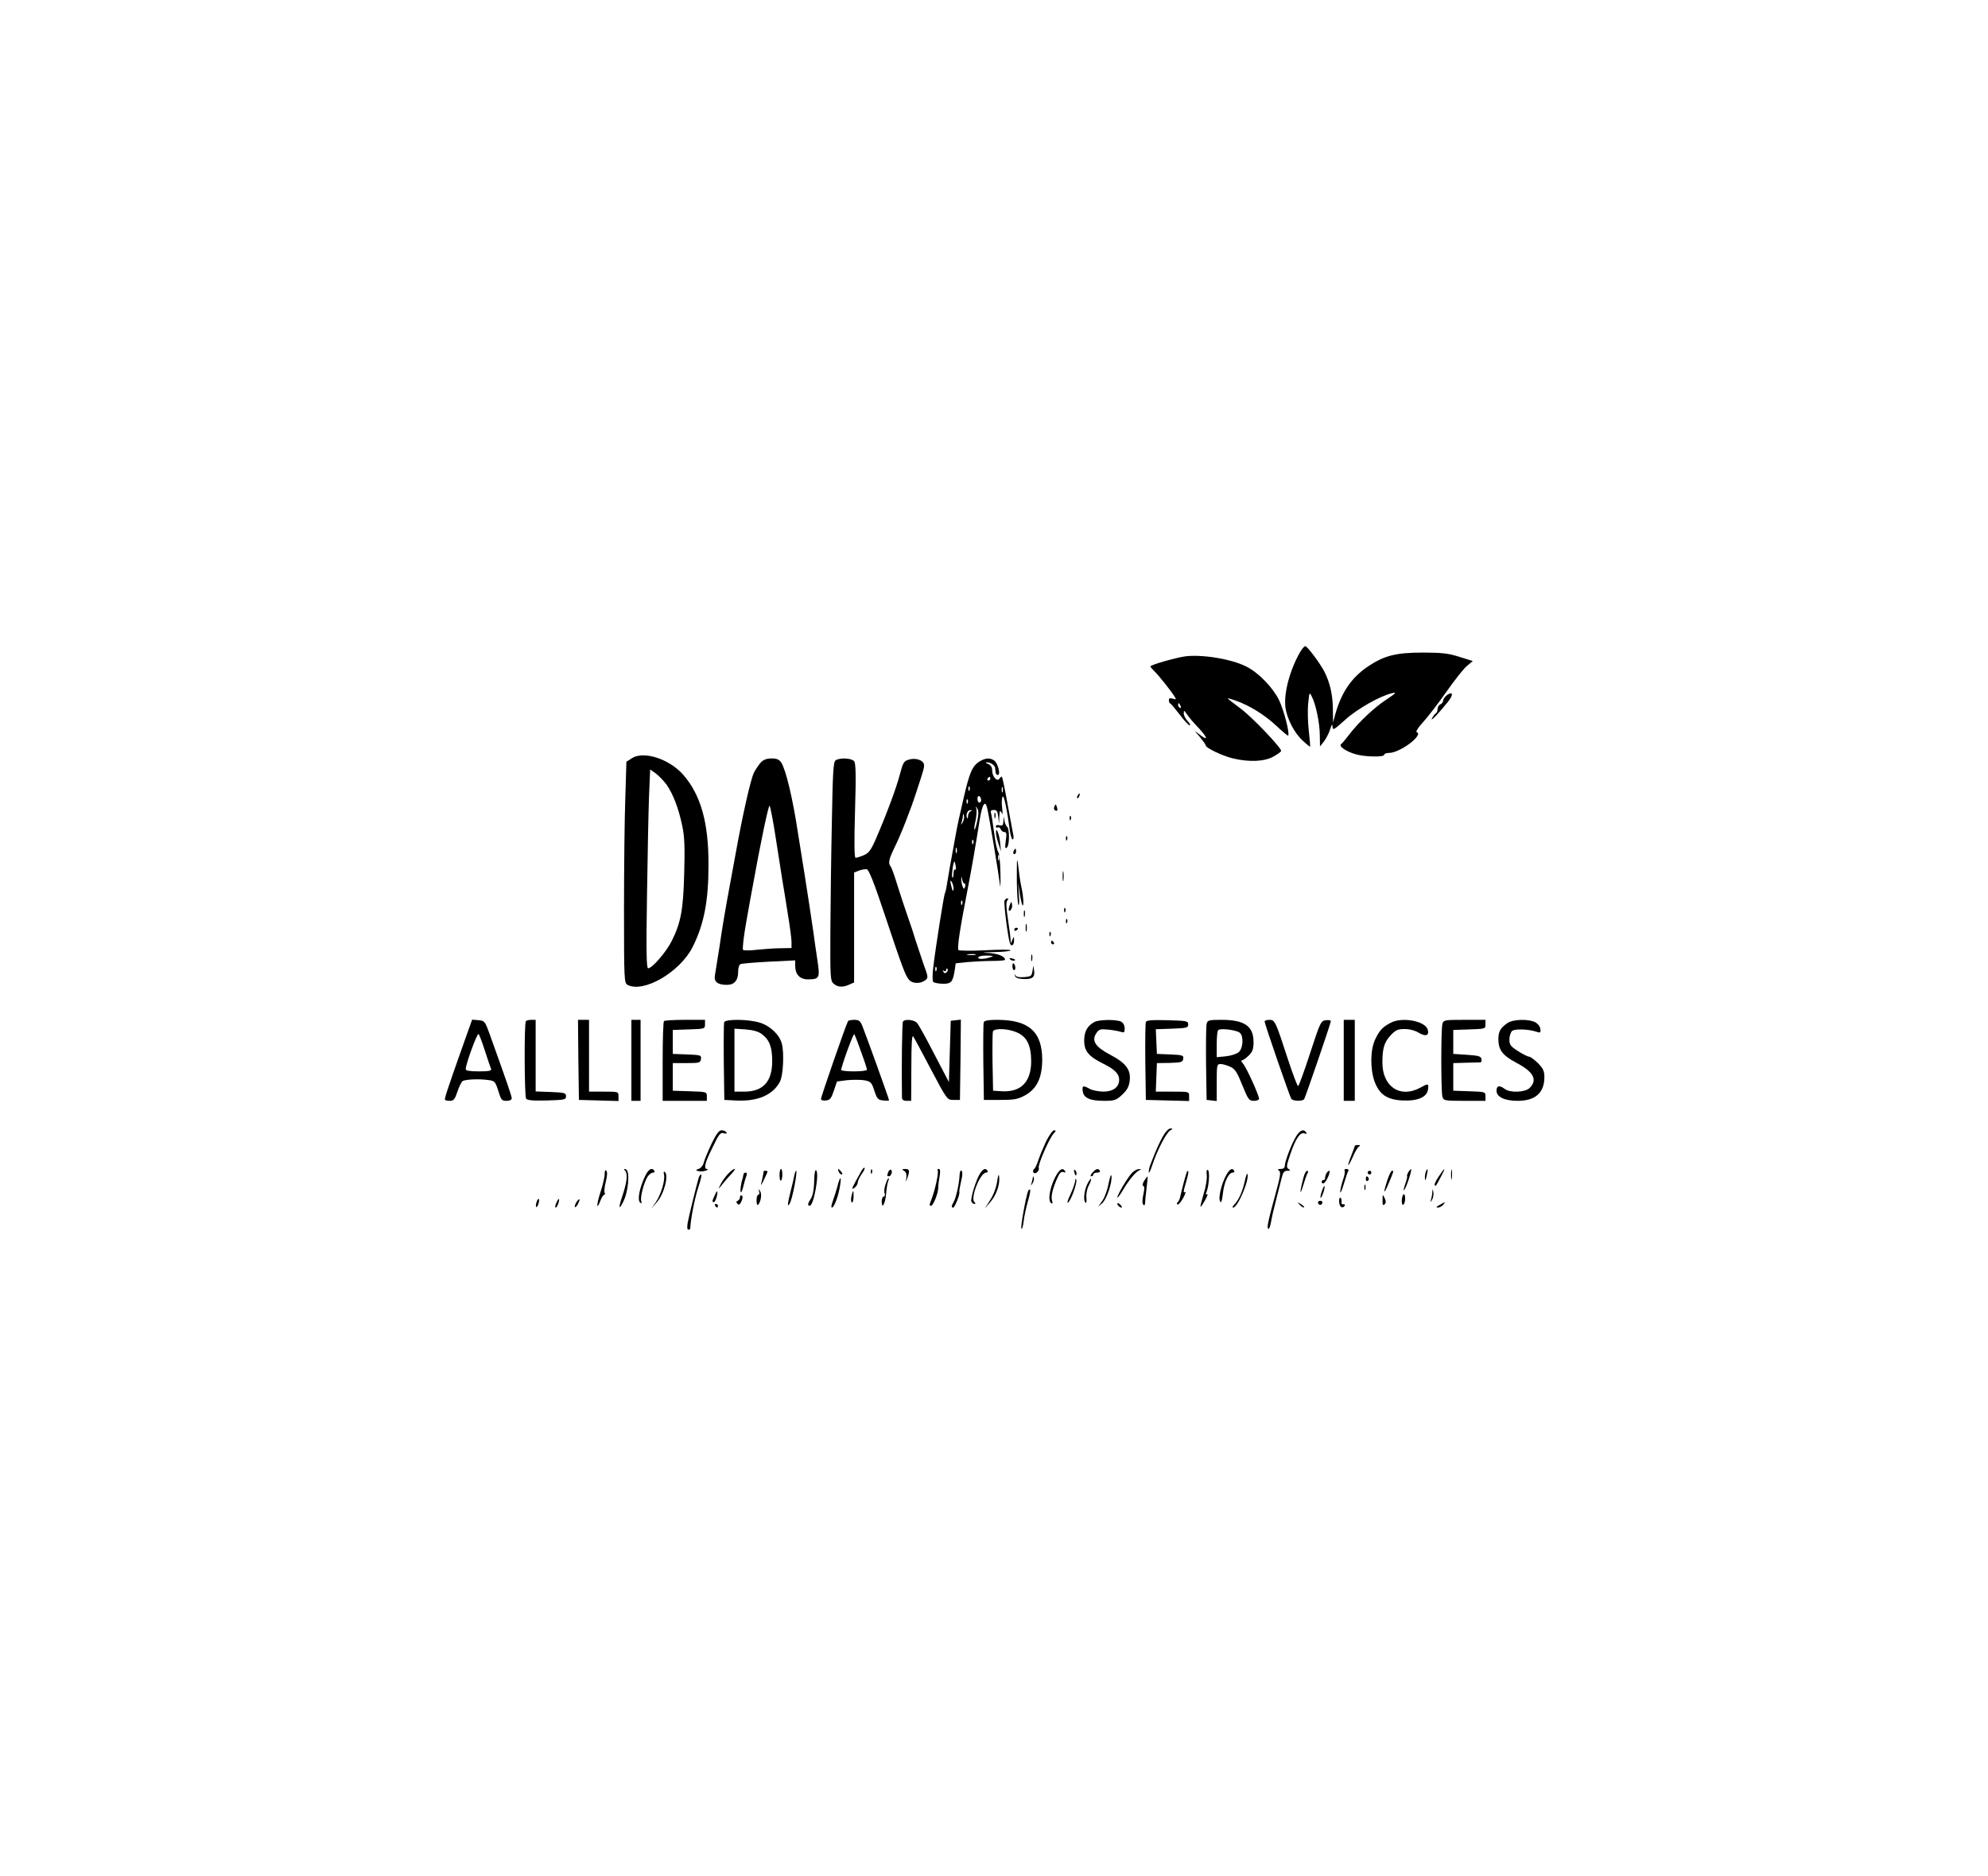 <?xml version="1.0" standalone="no"?>
<!DOCTYPE svg PUBLIC "-//W3C//DTD SVG 20010904//EN"
 "http://www.w3.org/TR/2001/REC-SVG-20010904/DTD/svg10.dtd">
<svg version="1.0" xmlns="http://www.w3.org/2000/svg"
 width="1080pt" height="1019pt" viewBox="0 0 1080 1019"
 preserveAspectRatio="xMidYMid meet">

<g transform="translate(0,1019) scale(0.1,-0.1)"
fill="#000000" stroke="none">
<path d="M7063 6648 c-55 -96 -89 -221 -80 -299 8 -62 48 -141 95 -183 20 -19
38 -33 39 -32 2 1 -2 40 -7 87 -5 46 -7 113 -3 148 6 61 7 63 19 38 22 -40 44
-146 44 -212 l1 -60 22 28 c12 16 27 45 33 65 9 28 12 32 13 14 1 -21 8 -17
69 38 66 60 192 131 257 145 24 5 18 -1 -30 -33 -67 -43 -153 -124 -205 -192
-19 -25 -39 -49 -45 -53 -13 -11 27 -39 79 -54 49 -15 156 -17 156 -3 0 6 12
10 26 10 60 0 191 99 150 113 -6 2 9 26 34 53 25 27 82 101 127 165 45 64 95
128 113 142 l31 26 -73 23 c-60 19 -96 23 -198 23 -146 0 -209 -16 -298 -75
-90 -61 -144 -140 -178 -260 l-12 -45 -1 75 c-1 77 -16 142 -46 201 -23 45
-93 139 -104 139 -5 0 -18 -15 -28 -32z"/>
<path d="M6435 6624 c-56 -9 -185 -46 -185 -54 0 -4 10 -15 21 -26 20 -18 97
-114 113 -143 7 -10 3 -12 -13 -6 -15 4 -21 2 -21 -8 0 -9 3 -17 8 -19 4 -1
27 -29 51 -60 24 -32 48 -58 54 -58 6 0 1 10 -11 23 -12 13 -22 32 -21 43 0
17 2 16 17 -6 9 -14 39 -49 66 -77 50 -55 50 -70 0 -31 -29 22 -28 22 4 -15
17 -21 32 -41 32 -46 0 -14 93 -58 149 -71 89 -21 170 -17 219 10 23 13 42 27
42 31 0 18 -157 183 -219 229 -39 29 -71 54 -71 56 0 2 18 -3 41 -11 77 -27
159 -78 221 -136 34 -32 64 -57 66 -55 10 10 -23 139 -50 194 -33 67 -112 149
-177 181 -82 42 -246 68 -336 55z m-21 -270 c3 -8 2 -12 -4 -9 -6 3 -10 10
-10 16 0 14 7 11 14 -7z"/>
<path d="M7862 6415 c-12 -9 -22 -23 -22 -31 0 -8 -7 -17 -15 -20 -8 -4 -15
-14 -15 -24 0 -11 -4 -22 -10 -25 -5 -3 -15 -16 -21 -28 -10 -22 43 35 89 93
29 37 25 56 -6 35z"/>
<path d="M3434 6072 l-31 -20 -6 -197 c-4 -109 -7 -380 -7 -601 0 -388 1 -404
19 -414 87 -46 285 69 354 206 62 124 86 250 86 444 1 231 -42 383 -138 492
-75 85 -213 130 -277 90z m187 -144 c35 -50 66 -129 86 -227 12 -57 14 -116
10 -255 -5 -198 -18 -268 -68 -368 -30 -60 -106 -148 -128 -148 -9 0 -11 90
-6 398 3 218 8 461 11 539 l6 143 30 -21 c16 -12 43 -40 59 -61z"/>
<path d="M4133 6048 c-11 -13 -28 -37 -37 -55 -18 -35 -63 -236 -101 -448 -14
-77 -35 -189 -46 -250 -11 -60 -29 -168 -39 -240 -11 -71 -23 -144 -26 -162
-7 -36 14 -53 65 -53 40 0 61 24 61 70 0 23 5 40 14 43 7 3 77 9 155 13 l141
7 0 -29 c0 -47 25 -74 68 -74 64 0 67 7 53 102 -7 45 -17 115 -22 153 -17 114
-27 183 -48 315 -11 69 -27 170 -36 225 -28 185 -65 342 -91 383 -11 16 -24
22 -52 22 -27 0 -45 -7 -59 -22z m81 -408 c14 -91 30 -194 36 -230 6 -36 20
-119 30 -185 11 -66 20 -135 20 -152 l0 -33 -57 -1 c-32 0 -89 -4 -128 -8 -38
-5 -74 -5 -78 -1 -5 4 3 72 17 151 14 79 30 169 36 199 41 228 85 439 91 433
4 -5 19 -82 33 -173z"/>
<path d="M4540 6060 c-13 -8 -16 -62 -21 -342 -4 -183 -7 -450 -8 -594 -1
-241 0 -262 17 -277 22 -20 51 -22 87 -5 l25 11 0 299 0 298 27 11 c14 5 33 8
42 7 11 -2 41 -77 96 -243 98 -294 114 -335 133 -357 18 -22 61 -23 87 -4 19
14 19 16 -9 92 -15 44 -34 102 -43 129 -8 28 -27 86 -43 130 -15 44 -41 121
-56 170 -15 50 -31 94 -36 99 -14 17 -9 39 21 101 34 68 89 208 120 305 39
119 41 126 41 143 0 26 -43 42 -81 31 -29 -8 -33 -15 -51 -83 -19 -73 -71
-212 -130 -349 -27 -61 -38 -76 -66 -88 -19 -8 -39 -14 -44 -14 -7 0 -8 87 -3
255 6 197 4 259 -5 270 -14 17 -77 20 -100 5z"/>
<path d="M5313 6048 c-32 -24 -47 -59 -78 -193 -9 -38 -20 -88 -25 -110 -5
-22 -14 -65 -19 -95 -24 -129 -41 -228 -47 -265 -3 -22 -8 -43 -11 -48 -5 -8
-51 -298 -63 -402 -5 -38 -5 -74 0 -79 5 -5 27 -9 50 -10 47 -1 56 9 66 70 l6
41 66 7 c37 3 97 6 135 6 37 0 67 3 67 6 0 18 -35 33 -86 37 -47 2 -42 4 29 5
48 1 87 5 87 10 0 4 -62 4 -137 0 -76 -4 -142 -3 -146 1 -8 8 6 106 48 321 24
123 45 246 67 385 14 85 29 111 40 69 9 -31 64 -365 71 -424 2 -19 3 11 2 67
-1 56 -6 107 -12 115 -6 7 -16 54 -22 103 -7 50 -14 98 -17 108 -4 12 0 17 15
17 16 0 21 -8 24 -37 l4 -38 2 40 c2 33 4 37 12 20 6 -14 7 -6 3 27 -3 27 -2
54 3 60 7 12 24 -69 39 -184 4 -27 11 -48 15 -48 5 0 7 10 4 23 -2 12 -16 87
-31 167 -14 80 -28 147 -31 150 -2 2 -8 -2 -13 -9 -12 -21 -40 10 -40 44 0 17
-7 29 -22 35 -13 5 -16 9 -8 9 20 1 45 -16 46 -31 1 -7 2 -19 3 -25 0 -7 6
-13 12 -13 16 0 1 62 -19 78 -24 18 -53 15 -89 -10z m67 -88 c0 -5 -5 -10 -11
-10 -5 0 -7 5 -4 10 3 6 8 10 11 10 2 0 4 -4 4 -10z m-113 -62 c-3 -8 -6 -5
-6 6 -1 11 2 17 5 13 3 -3 4 -12 1 -19z m180 -10 c-3 -7 -5 -2 -5 12 0 14 2
19 5 13 2 -7 2 -19 0 -25z m-117 -44 c0 -8 -4 -14 -10 -14 -5 0 -10 9 -10 21
0 11 5 17 10 14 6 -3 10 -13 10 -21z m-73 -16 c-3 -8 -6 -5 -6 6 -1 11 2 17 5
13 3 -3 4 -12 1 -19z m52 -98 c-6 -28 -13 -49 -15 -47 -3 2 0 25 6 50 5 25 7
54 4 64 -5 16 -4 16 5 1 8 -12 8 -31 0 -68z m-36 53 c-7 -2 -13 -14 -14 -26 0
-12 -3 -16 -6 -9 -7 18 4 42 19 41 10 0 10 -2 1 -6z m-43 -60 c-11 -17 -11
-17 -6 0 3 10 7 26 7 35 1 15 2 15 6 0 2 -10 -1 -25 -7 -35z m57 -115 c-3 -8
-6 -5 -6 6 -1 11 2 17 5 13 3 -3 4 -12 1 -19z m-90 -50 c-3 -7 -5 -2 -5 12 0
14 2 19 5 13 2 -7 2 -19 0 -25z m230 -40 c-3 -7 -5 -2 -5 12 0 14 2 19 5 13 2
-7 2 -19 0 -25z m-235 -33 c3 -13 1 -22 -3 -19 -5 3 -9 -7 -9 -22 0 -15 -3
-25 -6 -21 -6 5 4 87 11 87 1 0 5 -11 7 -25z m48 -95 c5 0 6 -8 3 -17 -6 -15
-7 -15 -14 3 -4 10 -7 28 -7 39 1 17 1 16 5 -2 2 -13 8 -23 13 -23z m-60 -24
c0 -26 -6 -18 -14 19 -5 22 -4 26 4 15 5 -8 10 -24 10 -34z m47 -88 c-3 -8 -6
-5 -6 6 -1 11 2 17 5 13 3 -3 4 -12 1 -19z m71 -275 c-10 -2 -28 -2 -40 0 -13
2 -5 4 17 4 22 1 32 -1 23 -4z m82 -13 c-36 -12 -72 -12 -65 0 3 6 25 10 48 9
36 -1 38 -2 17 -9z m-293 -72 c-3 -8 -6 -5 -6 6 -1 11 2 17 5 13 3 -3 4 -12 1
-19z m56 -9 c-8 -8 -13 -7 -18 2 -5 8 -4 10 3 5 7 -4 12 -2 12 5 0 7 3 9 7 6
4 -4 2 -12 -4 -18z"/>
<path d="M5855 5869 c-4 -6 -5 -12 -2 -15 2 -3 7 2 10 11 7 17 1 20 -8 4z"/>
<path d="M5727 5806 c-3 -8 0 -17 7 -19 10 -4 12 1 9 14 -6 23 -9 24 -16 5z"/>
<path d="M5402 5760 c0 -14 2 -19 5 -12 2 6 2 18 0 25 -3 6 -5 1 -5 -13z"/>
<path d="M5811 5744 c0 -11 3 -14 6 -6 3 7 2 16 -1 19 -3 4 -6 -2 -5 -13z"/>
<path d="M5451 5728 c-1 -21 -5 -25 -21 -21 -12 3 -20 0 -20 -6 0 -7 5 -9 10
-6 6 3 13 -1 16 -9 3 -9 13 -16 21 -16 11 0 13 -9 7 -47 -5 -39 -4 -46 7 -36
14 14 14 104 -1 113 -4 3 -10 16 -13 30 l-4 25 -2 -27z"/>
<path d="M5411 5665 c0 -11 6 -38 14 -60 l13 -40 -5 50 c-5 48 -24 90 -22 50z"/>
<path d="M5791 5634 c0 -11 3 -14 6 -6 3 7 2 16 -1 19 -3 4 -6 -2 -5 -13z"/>
<path d="M5506 5565 c-3 -8 -1 -15 4 -15 6 0 10 7 10 15 0 8 -2 15 -4 15 -2 0
-6 -7 -10 -15z"/>
<path d="M5524 5401 c1 -66 5 -123 9 -127 4 -4 5 22 2 57 l-4 64 9 -59 c5 -32
12 -61 15 -64 8 -8 5 49 -5 93 -5 22 -12 65 -15 95 -3 30 -7 56 -9 57 -2 2 -2
-51 -2 -116z"/>
<path d="M5773 5430 c0 -25 2 -35 4 -22 2 12 2 32 0 45 -2 12 -4 2 -4 -23z"/>
<path d="M5457 5297 c-5 -12 18 -196 29 -229 7 -24 24 -13 23 15 0 21 -1 21
-9 2 l-9 -20 -1 20 c0 11 -7 61 -14 110 -10 62 -11 94 -4 103 7 8 7 12 0 12
-5 0 -12 -6 -15 -13z"/>
<path d="M5487 5277 c-11 -29 -9 -43 4 -30 6 6 9 19 7 29 -3 18 -4 18 -11 1z"/>
<path d="M5781 5244 c0 -11 3 -14 6 -6 3 7 2 16 -1 19 -3 4 -6 -2 -5 -13z"/>
<path d="M5562 5225 c0 -16 2 -22 5 -12 2 9 2 23 0 30 -3 6 -5 -1 -5 -18z"/>
<path d="M5791 5184 c0 -11 3 -14 6 -6 3 7 2 16 -1 19 -3 4 -6 -2 -5 -13z"/>
<path d="M5572 5150 c0 -19 2 -27 5 -17 2 9 2 25 0 35 -3 9 -5 1 -5 -18z"/>
<path d="M5510 5139 c0 -5 5 -7 10 -4 6 3 10 8 10 11 0 2 -4 4 -10 4 -5 0 -10
-5 -10 -11z"/>
<path d="M5701 5114 c0 -11 3 -14 6 -6 3 7 2 16 -1 19 -3 4 -6 -2 -5 -13z"/>
<path d="M5710 5070 c0 -5 5 -10 11 -10 5 0 7 5 4 10 -3 6 -8 10 -11 10 -2 0
-4 -4 -4 -10z"/>
<path d="M5602 4985 c0 -16 2 -22 5 -12 2 9 2 23 0 30 -3 6 -5 -1 -5 -18z"/>
<path d="M5488 4978 c5 -5 16 -8 23 -6 8 3 3 7 -10 11 -17 4 -21 3 -13 -5z"/>
<path d="M5500 4942 c0 -12 4 -22 9 -22 10 0 9 26 -2 36 -4 4 -7 -2 -7 -14z"/>
<path d="M5609 4915 c-4 -27 -8 -30 -46 -33 -27 -2 -43 1 -46 10 -2 8 -4 8 -3
-2 1 -10 14 -16 41 -18 52 -3 68 8 63 44 l-4 29 -5 -30z"/>
<path d="M2521 4528 c-94 -265 -108 -308 -103 -313 3 -3 15 -5 28 -5 18 0 26
10 39 50 9 27 22 53 28 57 15 10 92 13 139 6 35 -4 39 -8 55 -59 15 -49 19
-54 45 -54 17 0 28 5 28 14 0 12 -25 84 -119 346 -26 72 -28 75 -61 78 l-35 3
-44 -123z m114 -48 c15 -47 30 -91 33 -97 3 -10 -14 -13 -67 -13 -50 0 -71 4
-71 12 0 28 63 199 70 191 4 -4 20 -46 35 -93z"/>
<path d="M2857 4643 c-10 -9 -8 -406 1 -421 6 -9 36 -12 113 -10 96 3 104 4
104 23 0 18 -8 20 -82 23 l-83 3 0 194 0 195 -23 0 c-13 0 -27 -3 -30 -7z"/>
<path d="M3142 4433 l3 -218 108 -3 107 -3 0 26 c0 25 -1 25 -80 25 l-80 0 0
195 0 195 -30 0 -30 0 2 -217z"/>
<path d="M3430 4430 l0 -220 25 0 25 0 0 220 0 220 -25 0 -25 0 0 -220z"/>
<path d="M3607 4643 c-4 -3 -7 -102 -7 -220 l0 -213 120 0 120 0 0 25 c0 24
-2 24 -92 27 l-93 3 0 75 0 75 75 0 c70 0 75 2 78 22 3 21 -1 22 -75 25 l-78
3 0 65 0 65 88 3 c85 3 87 3 87 27 l0 25 -108 0 c-60 0 -112 -3 -115 -7z"/>
<path d="M3934 4637 c-2 -7 -3 -105 -2 -217 l3 -205 60 -3 c119 -7 204 29 242
102 18 33 24 159 10 208 -13 48 -64 96 -120 113 -63 19 -186 20 -193 2z m204
-64 c42 -31 57 -70 57 -148 0 -111 -50 -165 -152 -165 l-53 0 0 171 0 171 60
-4 c39 -3 70 -11 88 -25z"/>
<path d="M4607 4643 c-10 -16 -147 -411 -147 -423 0 -6 11 -10 27 -8 22 2 29
11 43 53 l17 50 53 7 c30 3 72 3 94 0 37 -7 41 -11 56 -57 15 -45 20 -50 48
-53 18 -2 32 -1 32 1 0 7 -128 362 -145 403 -11 28 -19 34 -44 34 -16 0 -32
-3 -34 -7z m71 -167 c18 -48 32 -92 32 -97 0 -5 -31 -9 -70 -9 -38 0 -70 3
-70 8 0 19 66 200 71 194 3 -4 20 -47 37 -96z"/>
<path d="M4905 4640 c-4 -7 -8 -244 -5 -412 0 -12 8 -18 25 -18 l25 0 1 183
c0 123 3 177 10 167 6 -8 49 -89 97 -180 87 -165 88 -165 122 -165 l35 0 3
218 2 218 -27 -3 -28 -3 -5 -167 -5 -166 -79 151 c-43 84 -85 160 -94 170 -16
18 -67 23 -77 7z"/>
<path d="M5344 4637 c-2 -7 -3 -105 -2 -217 l3 -205 90 0 c77 0 96 4 134 25
64 36 92 94 93 192 0 153 -72 218 -245 218 -46 0 -69 -4 -73 -13z m182 -56
c54 -24 76 -72 76 -158 -1 -110 -55 -166 -157 -161 l-50 3 -3 155 c-1 85 0
160 2 167 8 19 84 16 132 -6z"/>
<path d="M5945 4638 c-38 -21 -55 -51 -55 -101 0 -57 24 -86 105 -126 61 -30
85 -55 85 -86 0 -41 -33 -65 -87 -65 -27 1 -59 7 -73 15 -36 20 -42 18 -38
-12 4 -37 39 -53 116 -53 56 0 66 3 98 33 26 24 37 43 41 74 8 61 -19 97 -103
142 -83 43 -105 77 -79 117 15 23 22 25 63 21 26 -2 57 -8 70 -12 19 -6 22 -4
22 18 0 16 -8 31 -19 37 -26 13 -121 12 -146 -2z"/>
<path d="M6225 4638 c-3 -8 -4 -106 -3 -218 l3 -205 118 -3 117 -3 0 26 c0 25
0 25 -90 25 l-91 0 3 78 3 77 70 1 c62 2 70 4 73 22 3 19 -2 21 -70 24 l-73 3
-3 67 -3 67 88 3 c80 3 88 5 88 23 0 19 -8 20 -113 23 -85 2 -114 0 -117 -10z"/>
<path d="M6555 4628 c-3 -13 -4 -111 -3 -218 l3 -195 28 -3 27 -3 0 100 c0 96
1 101 21 101 12 0 35 -7 53 -15 26 -12 37 -30 65 -100 32 -79 37 -85 63 -85
15 0 28 5 28 11 0 19 -69 171 -87 191 -9 10 -12 18 -6 18 6 0 22 12 37 26 21
21 26 36 26 73 0 87 -49 121 -174 121 -70 0 -76 -2 -81 -22z m180 -48 c22 -18
19 -83 -5 -105 -11 -10 -42 -20 -70 -23 l-50 -5 0 70 c0 38 3 73 8 77 11 12
99 1 117 -14z"/>
<path d="M6870 4641 c0 -12 136 -406 145 -420 8 -13 62 -14 70 -2 8 14 145
413 145 424 0 4 -12 7 -27 5 -27 -3 -31 -11 -86 -180 -32 -98 -61 -178 -65
-178 -4 0 -29 66 -56 148 -67 206 -70 212 -100 212 -15 0 -26 -4 -26 -9z"/>
<path d="M7300 4430 l0 -220 30 0 30 0 0 220 0 220 -30 0 -30 0 0 -220z"/>
<path d="M7555 4634 c-44 -23 -61 -41 -84 -90 -27 -56 -28 -159 -4 -228 26
-71 68 -100 152 -104 83 -4 134 18 139 61 4 32 2 33 -45 7 -108 -57 -203 8
-203 138 0 77 10 111 45 148 27 29 39 34 76 34 27 0 57 -8 78 -21 37 -22 57
-14 47 19 -15 46 -139 69 -201 36z"/>
<path d="M7836 4628 c-8 -30 -8 -366 0 -395 6 -22 11 -23 120 -23 l114 0 0 25
c0 24 -2 24 -87 27 l-88 3 0 75 0 75 70 2 c39 1 74 2 78 2 5 1 7 9 5 19 -3 14
-17 18 -78 22 l-75 5 0 65 0 65 88 3 c85 3 87 3 87 27 l0 25 -114 0 c-109 0
-114 -1 -120 -22z"/>
<path d="M8190 4633 c-39 -27 -49 -45 -50 -86 0 -61 22 -90 99 -131 93 -49
115 -92 71 -136 -24 -24 -106 -28 -136 -5 -28 21 -44 18 -44 -10 0 -34 44 -55
115 -55 96 0 145 44 145 129 0 33 -7 47 -35 76 -20 19 -41 35 -48 35 -7 0 -34
13 -60 30 -41 26 -47 34 -47 64 0 18 7 39 15 46 15 12 89 10 133 -5 21 -7 23
-5 20 16 -1 13 -14 29 -28 36 -37 19 -121 16 -150 -4z"/>
<path d="M6318 4018 c-21 -38 -37 -73 -69 -156 -5 -13 -9 -31 -8 -40 0 -9 9 8
19 39 25 77 76 176 97 188 16 9 16 10 1 11 -9 0 -27 -19 -40 -42z"/>
<path d="M3866 3978 c-19 -40 -38 -86 -42 -101 -3 -16 -16 -32 -27 -36 -20 -8
-20 -8 -1 -13 11 -3 28 -1 39 3 11 4 14 8 8 8 -22 1 -15 31 28 118 35 73 43
83 61 77 14 -4 18 -2 14 5 -4 6 -16 11 -26 11 -14 0 -29 -20 -54 -72z"/>
<path d="M5682 3988 c-16 -35 -35 -81 -42 -103 -7 -22 -17 -43 -23 -46 -5 -4
-6 -12 -3 -18 9 -14 35 9 29 25 -6 15 57 160 80 185 14 15 15 19 3 19 -7 0
-27 -28 -44 -62z"/>
<path d="M7042 4018 c-25 -40 -62 -137 -62 -160 0 -12 -8 -18 -22 -18 -17 0
-19 -3 -10 -9 11 -7 8 -29 -16 -117 -43 -157 -51 -193 -42 -199 5 -3 11 14 15
37 4 24 16 77 27 118 10 41 24 94 30 118 8 33 14 42 31 42 18 0 19 2 7 10 -13
8 -11 19 10 81 29 85 54 121 77 112 11 -4 14 -3 9 5 -13 21 -34 13 -54 -20z"/>
<path d="M7360 3965 c0 -2 -9 -27 -20 -55 -25 -63 -18 -66 10 -3 11 26 26 51
33 55 8 5 7 8 -5 8 -10 0 -18 -2 -18 -5z"/>
<path d="M4679 3828 c-7 -12 -21 -38 -31 -56 -22 -40 -23 -48 -3 -32 8 7 15
19 15 27 0 8 9 28 21 45 12 16 19 32 16 34 -3 3 -11 -5 -18 -18z"/>
<path d="M7883 3810 c0 -25 2 -35 4 -22 2 12 2 32 0 45 -2 12 -4 2 -4 -23z"/>
<path d="M3285 3814 c1 -14 -9 -58 -22 -97 -23 -70 -24 -109 -1 -49 7 18 16
32 21 32 4 0 5 5 2 10 -4 6 -1 33 6 60 8 33 9 54 3 60 -6 6 -9 1 -9 -16z"/>
<path d="M3397 3829 c14 -17 9 -62 -17 -139 -21 -63 -19 -76 5 -30 29 56 39
170 15 178 -12 4 -13 2 -3 -9z"/>
<path d="M3508 3808 c-35 -71 -48 -141 -28 -153 6 -3 7 1 4 10 -8 19 14 101
34 133 8 12 21 22 29 22 8 0 11 5 8 10 -12 19 -30 10 -47 -22z"/>
<path d="M3955 3813 c-15 -16 -33 -41 -41 -58 -14 -29 -14 -29 13 5 15 19 38
45 50 57 12 13 18 23 13 23 -5 0 -21 -12 -35 -27z"/>
<path d="M4235 3806 c0 -19 3 -32 8 -29 4 2 7 17 7 34 0 16 -3 29 -7 29 -5 0
-8 -15 -8 -34z"/>
<path d="M4424 3797 c-1 -67 -7 -101 -21 -122 -15 -23 -17 -35 -4 -35 22 0 54
181 34 193 -4 3 -8 -14 -9 -36z"/>
<path d="M4556 3825 c4 -8 11 -15 16 -15 6 0 5 6 -2 15 -7 8 -14 15 -16 15 -2
0 -1 -7 2 -15z"/>
<path d="M4731 3824 c0 -11 3 -14 6 -6 3 7 2 16 -1 19 -3 4 -6 -2 -5 -13z"/>
<path d="M4826 3824 c-8 -21 -8 -24 3 -24 12 0 22 28 12 35 -5 3 -12 -2 -15
-11z"/>
<path d="M4911 3830 c11 -6 15 -19 13 -37 -4 -28 -4 -28 5 -3 15 41 12 50 -11
50 -19 -1 -20 -2 -7 -10z"/>
<path d="M5094 3831 c7 -10 -15 -108 -33 -154 -13 -33 -13 -37 -3 -37 11 0 37
62 39 95 0 17 4 47 8 68 4 25 3 37 -5 37 -6 0 -9 -4 -6 -9z"/>
<path d="M5213 3807 c-2 -47 -18 -119 -31 -144 -14 -25 -15 -33 -4 -33 9 0 37
71 34 84 -2 5 3 31 9 58 8 30 9 52 3 58 -5 5 -10 -3 -11 -23z"/>
<path d="M5324 3815 c-21 -32 -53 -136 -47 -152 3 -7 10 -13 16 -13 8 0 8 3 0
11 -22 22 32 159 64 159 8 0 11 5 8 10 -10 16 -24 12 -41 -15z"/>
<path d="M5744 3815 c-37 -57 -56 -147 -33 -161 8 -4 9 0 4 15 -7 22 5 70 32
128 10 22 19 30 30 26 11 -4 14 -2 9 5 -11 18 -24 14 -42 -13z"/>
<path d="M5837 3819 c4 -13 8 -18 11 -10 2 7 -1 18 -6 23 -8 8 -9 4 -5 -13z"/>
<path d="M5935 3820 c-10 -11 -13 -20 -7 -20 7 0 12 5 12 10 0 6 9 10 21 10
11 0 17 5 14 10 -9 15 -20 12 -40 -10z"/>
<path d="M6149 3818 c-24 -26 -79 -118 -79 -133 0 -5 13 11 28 36 33 57 72
104 92 112 12 4 12 6 -2 6 -10 1 -27 -9 -39 -21z"/>
<path d="M6556 3806 c2 -19 -5 -64 -17 -101 -11 -37 -19 -68 -17 -70 2 -2 13
14 25 36 12 21 17 36 11 32 -8 -4 -9 0 -3 13 13 33 18 111 7 118 -7 4 -9 -6
-6 -28z"/>
<path d="M6675 3827 c-31 -37 -61 -143 -46 -165 5 -9 10 6 14 41 6 63 31 117
53 117 8 0 12 5 9 10 -8 13 -18 12 -30 -3z"/>
<path d="M7305 3831 c3 -5 -1 -29 -10 -53 -8 -24 -14 -52 -14 -63 0 -11 9 8
19 42 10 34 21 67 25 72 3 6 -1 11 -10 11 -9 0 -14 -4 -10 -9z"/>
<path d="M7650 3821 c-6 -12 -8 -21 -6 -21 3 0 -2 -19 -10 -42 -8 -24 -11 -38
-6 -33 12 13 43 107 38 113 -3 2 -9 -6 -16 -17z"/>
<path d="M7746 3825 c-3 -9 -6 -26 -5 -38 1 -14 4 -9 9 13 9 37 7 52 -4 25z"/>
<path d="M7816 3799 c-15 -22 -25 -43 -22 -47 7 -6 5 -9 34 46 29 53 23 54
-12 1z"/>
<path d="M3607 3810 c8 -29 -16 -109 -44 -150 l-24 -35 29 34 c40 44 67 150
43 165 -5 4 -7 -3 -4 -14z"/>
<path d="M4149 3828 c0 -2 -2 -12 -4 -23 -2 -11 -6 -31 -10 -45 -4 -14 3 -5
14 19 12 24 21 45 21 47 0 4 -19 6 -21 2z"/>
<path d="M4315 3803 c-3 -16 -12 -54 -20 -85 -17 -67 -19 -91 -5 -66 15 24 44
178 35 178 -3 0 -7 -12 -10 -27z"/>
<path d="M6446 3819 c-10 -31 -27 -96 -33 -124 -3 -16 -10 -33 -15 -36 -6 -4
-6 -9 -1 -12 4 -3 18 12 30 34 12 22 17 37 12 34 -12 -8 -11 2 6 59 8 27 13
51 10 54 -2 3 -7 -1 -9 -9z"/>
<path d="M7081 3792 c-19 -70 -22 -108 -3 -47 10 33 21 66 26 73 4 6 3 12 -3
12 -6 0 -15 -17 -20 -38z"/>
<path d="M7204 3813 c-4 -10 -6 -21 -6 -25 1 -5 -2 -8 -8 -8 -5 0 -10 -5 -10
-11 0 -6 5 -9 11 -7 14 5 41 68 30 68 -5 0 -12 -8 -17 -17z"/>
<path d="M7430 3820 c0 -5 5 -10 10 -10 6 0 10 5 10 10 0 6 -4 10 -10 10 -5 0
-10 -4 -10 -10z"/>
<path d="M7537 3779 c-25 -75 -20 -83 8 -15 28 67 28 66 17 66 -5 0 -16 -23
-25 -51z"/>
<path d="M4039 3810 c-2 -13 -6 -29 -8 -32 -1 -2 -4 -18 -7 -37 -5 -42 5 -35
16 11 4 18 11 41 15 51 4 10 3 17 -4 17 -6 0 -12 -4 -12 -10z"/>
<path d="M5417 3771 c-5 -33 -20 -73 -38 -100 l-29 -46 30 35 c33 38 53 96 48
138 -2 18 -6 9 -11 -27z"/>
<path d="M6023 3763 c-6 -34 -21 -77 -34 -95 l-23 -33 22 19 c24 21 55 113 50
148 -2 12 -8 -5 -15 -39z"/>
<path d="M6762 3772 c-13 -58 -33 -101 -57 -126 -9 -9 -12 -16 -6 -16 25 0 89
150 78 183 -2 6 -9 -12 -15 -41z"/>
<path d="M3796 3793 c-12 -41 -54 -211 -60 -245 -4 -24 -3 -38 4 -38 5 0 10 3
10 8 2 50 24 162 43 220 13 39 21 72 16 72 -4 0 -10 -8 -13 -17z"/>
<path d="M5611 3793 c-1 -6 -4 -20 -7 -30 -5 -17 -5 -17 6 0 6 10 9 23 6 30
-3 9 -5 9 -5 0z"/>
<path d="M6216 3776 c-9 -15 -11 -26 -5 -28 7 -2 7 -18 0 -48 -6 -28 -6 -49 0
-54 6 -6 9 -3 10 10 0 10 2 35 5 54 7 60 10 90 8 90 -1 0 -9 -11 -18 -24z"/>
<path d="M7420 3784 c0 -8 5 -12 10 -9 6 4 8 11 5 16 -9 14 -15 11 -15 -7z"/>
<path d="M4550 3748 c-6 -24 -18 -60 -25 -80 -8 -21 -11 -38 -6 -38 13 0 38
68 46 128 7 46 -2 40 -15 -10z"/>
<path d="M4811 3757 c-7 -19 -9 -41 -5 -50 3 -10 1 -17 -5 -17 -6 0 -11 -12
-11 -27 0 -46 20 -11 24 43 2 27 7 57 11 67 4 9 5 17 2 17 -3 0 -10 -15 -16
-33z"/>
<path d="M5841 3775 c-1 -11 -12 -44 -26 -74 -14 -29 -20 -49 -12 -43 17 14
50 108 44 124 -3 7 -6 4 -6 -7z"/>
<path d="M5906 3756 c-17 -36 -22 -91 -8 -100 4 -2 6 10 4 28 -2 19 3 48 13
66 9 17 14 34 12 36 -2 3 -12 -11 -21 -30z"/>
<path d="M7412 3740 c0 -14 2 -19 5 -12 2 6 2 18 0 25 -3 6 -5 1 -5 -13z"/>
<path d="M7181 3719 c-6 -18 -9 -34 -7 -36 2 -2 9 10 15 28 6 18 9 34 7 36 -2
2 -9 -10 -15 -28z"/>
<path d="M4124 3718 c3 -10 1 -18 -4 -18 -6 0 -10 -14 -10 -32 0 -19 4 -28 9
-22 15 16 21 59 10 74 -9 13 -10 12 -5 -2z"/>
<path d="M5585 3719 c-13 -36 -42 -195 -36 -204 3 -5 9 13 12 40 3 28 14 77
23 109 10 32 15 61 12 64 -3 2 -8 -1 -11 -9z"/>
<path d="M7781 3713 c0 -12 -4 -30 -7 -40 -5 -17 -5 -17 6 0 6 10 9 28 7 40
-4 22 -4 22 -6 0z"/>
<path d="M3882 3695 c-14 -31 -15 -35 -3 -35 8 0 23 51 17 58 -2 1 -8 -9 -14
-23z"/>
<path d="M4626 3694 c-4 -15 -3 -31 1 -35 5 -5 9 7 10 26 1 42 -2 45 -11 9z"/>
<path d="M7617 3683 c-3 -15 -2 -32 2 -36 11 -11 20 38 11 53 -4 7 -10 0 -13
-17z"/>
<path d="M4020 3686 c0 -8 -6 -16 -12 -19 -9 -3 -10 -8 -2 -16 8 -9 13 -5 22
13 7 16 8 28 2 31 -6 4 -10 0 -10 -9z"/>
<path d="M7511 3671 c-1 -27 2 -32 11 -23 8 8 8 17 0 34 -10 22 -11 21 -11
-11z"/>
<path d="M7275 3663 c0 -28 18 -42 30 -23 3 6 1 9 -7 8 -7 -2 -12 4 -10 14 1
9 -1 19 -6 22 -4 2 -8 -7 -7 -21z"/>
<path d="M2915 3660 c-4 -12 -5 -24 -2 -27 3 -2 8 5 12 17 4 12 5 24 2 27 -3
2 -8 -5 -12 -17z"/>
<path d="M3022 3655 c-6 -14 -8 -25 -3 -25 8 0 23 41 17 47 -1 2 -8 -8 -14
-22z"/>
<path d="M3131 3659 c-7 -12 -10 -23 -8 -26 3 -3 11 5 17 17 6 12 10 23 8 25
-2 2 -10 -5 -17 -16z"/>
<path d="M7160 3659 c0 -15 18 -19 23 -6 3 8 -1 14 -9 14 -8 0 -14 -4 -14 -8z"/>
<path d="M6070 3651 c0 -10 19 -25 25 -20 1 2 -3 10 -11 17 -8 7 -14 8 -14 3z"/>
<path d="M7062 3644 c10 -10 20 -16 22 -13 3 3 -5 11 -17 18 -21 13 -21 12 -5
-5z"/>
<path d="M7820 3644 c-17 -9 -20 -14 -9 -14 9 0 22 7 29 15 15 18 13 18 -20
-1z"/>
<path d="M3885 3640 c3 -5 8 -10 11 -10 2 0 4 5 4 10 0 6 -5 10 -11 10 -5 0
-7 -4 -4 -10z"/>
</g>
</svg>
